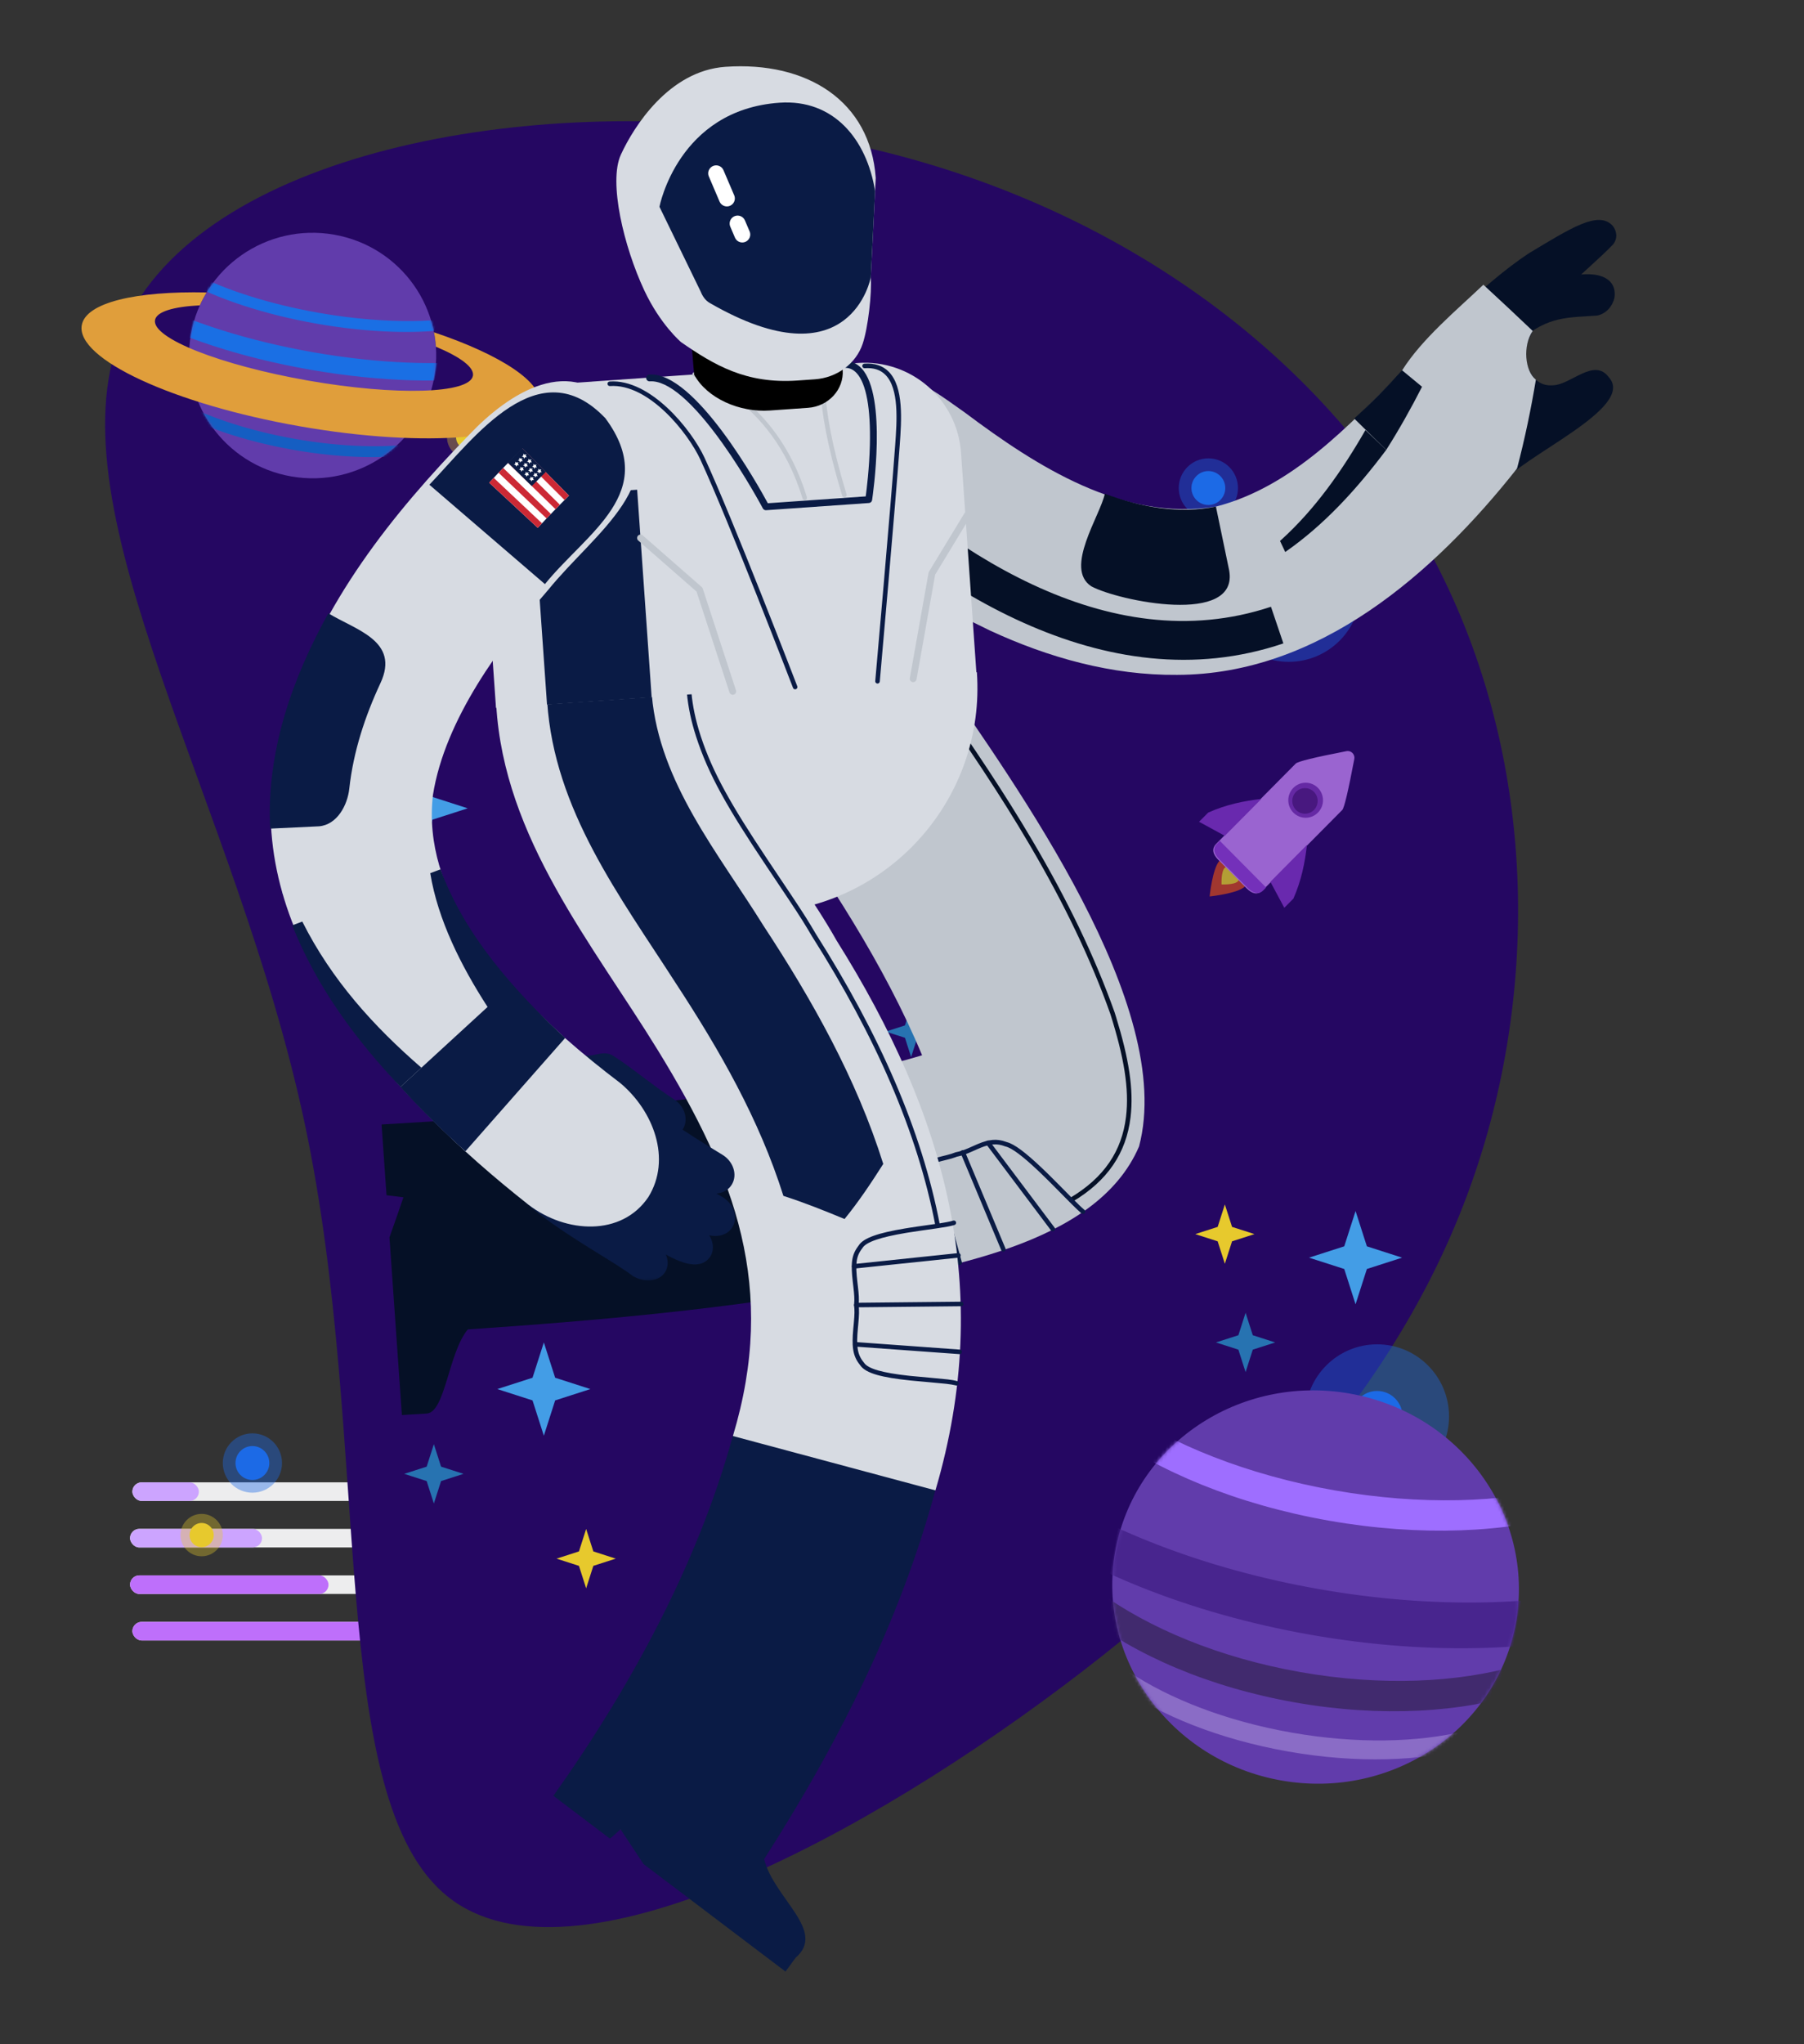 <svg viewBox="55.529 79.275 793.269 898.45" xmlns="http://www.w3.org/2000/svg" xmlns:xlink="http://www.w3.org/1999/xlink" overflow="visible" width="793.269px" height="898.45px"><rect x="55.529" y="79.275" width="793.269" height="898.45" fill="#333333" stroke="none"/><defs><ellipse id="mastercompsastronaut-path-1" cx="37.347" cy="36.436" rx="37.007" ry="36.38"/><ellipse id="mastercompsastronaut-path-5" cx="92.479" cy="89.355" rx="91.636" ry="89.218"/><polygon id="mastercompsastronaut-path-3" points="0 838 712.461 838 712.461 0.099 0 0.099"/></defs><g id="Master/Comps/Astronaut" stroke="none" stroke-width="1" fill="none" fill-rule="evenodd"><g id="Small Elements" transform="translate(102.5, 696.5) scale(0.511 0.511)"><g id="Small Elements/Levels" stroke="none" stroke-width="1" fill="none" fill-rule="evenodd"><g id="Bars" transform="translate(20, 67)"><g id="bar" transform="translate(2, 120)"><rect id="Range" fill="#EDEDEE" x="0" y="0" width="228" height="16" rx="8"/><rect id="Range" fill="#BE6FFB" x="0" y="0" width="228" height="16" rx="8"/></g><g id="bar" transform="translate(0, 80)"><rect id="Range" fill="#EDEDEE" x="0" y="0" width="228" height="16" rx="8"/><rect id="Range" fill="#BE6FFB" x="0" y="0" width="170.776" height="16" rx="8"/></g><g id="bar" transform="translate(2, 0)"><rect id="Range" fill="#EDEDEE" x="0" y="0" width="228" height="16" rx="8"/><rect id="Range" fill="#CCA4FF" x="0" y="0" width="57.224" height="16" rx="8"/></g><g id="bar" transform="translate(0, 40)"><rect id="Range" fill="#EDEDEE" x="0" y="0" width="228" height="16" rx="8"/><rect id="Range" fill="#CCA4FF" x="0" y="0" width="113.553" height="16" rx="8"/></g></g></g></g><g id="Space/Space Blob" transform="translate(0, 133) scale(1.585 1.581)"><g id="Space/Space Blob/2" stroke="none" stroke-width="1" fill="none" fill-rule="evenodd"><path d="M424.246,106.725 C457.995,159.279 463.52,224.221 447.786,280.623 C432.053,336.905 394.822,384.649 335.371,430.589 C275.801,476.529 193.772,520.544 159.423,493.365 C125.074,466.186 138.525,367.572 119.549,278.218 C100.573,188.864 49.29,108.649 68.386,59.342 C87.482,10.155 177.078,-8.245 252.741,2.819 C328.526,13.763 390.498,54.051 424.246,106.725 Z" id="blobs-burgers" fill="#250762"/></g></g><g id="Space/Stars" transform="translate(107, 236) scale(1.86 1.863)"><g id="Space/Stars/2" stroke="none" stroke-width="1" fill="none" fill-rule="evenodd"><polygon id="Star" fill="#E7C92D" transform="translate(261.899, 207) rotate(45) translate(-261.899, -207)" points="261.899 209.407 256.95 211.95 259.493 207 256.95 202.05 261.899 204.593 266.849 202.05 264.306 207 266.849 211.95"/><polygon id="Star" fill="#E7C92D" transform="translate(110.899, 283.556) rotate(45) translate(-110.899, -283.556)" points="110.899 285.963 105.95 288.506 108.493 283.556 105.95 278.607 110.899 281.149 115.849 278.607 113.306 283.556 115.849 288.506"/><polygon id="Star" fill="#2773B1" transform="translate(74.899, 263.556) rotate(45) translate(-74.899, -263.556)" points="74.899 265.963 69.95 268.506 72.493 263.556 69.95 258.607 74.899 261.149 79.849 258.607 77.306 263.556 79.849 268.506"/><polygon id="Star" fill="#2773B1" transform="translate(45.899, 126.556) rotate(45) translate(-45.899, -126.556)" points="45.899 128.963 40.95 131.506 43.493 126.556 40.95 121.607 45.899 124.149 50.849 121.607 48.306 126.556 50.849 131.506"/><polygon id="Star" fill="#2773B1" transform="translate(266.799, 232.556) rotate(45) translate(-266.799, -232.556)" points="266.799 234.963 261.849 237.506 264.392 232.556 261.849 227.607 266.799 230.149 271.749 227.607 269.206 232.556 271.749 237.506"/><g id="Group" transform="translate(260, 38)" fill="#1C6AE6"><circle id="Oval" fill-opacity=".4" cx="17" cy="17" r="17"/><circle id="Oval" cx="17" cy="17" r="6"/></g><g id="Group" transform="translate(280.899, 233)" fill="#1C6AE6"><circle id="Oval" fill-opacity=".4" cx="17" cy="17" r="17"/><circle id="Oval" cx="17" cy="17" r="6"/></g><g id="Group" transform="translate(71, 29)" fill="#1C6AE6"><circle id="Oval" fill-opacity=".4" cx="7" cy="7" r="7"/><circle id="Oval" cx="7" cy="7" r="4"/></g><g id="Group" transform="translate(25, 254)" fill="#1C6AE6"><circle id="Oval" fill-opacity=".4" cx="7" cy="7" r="7"/><circle id="Oval" cx="7" cy="7" r="4"/></g><g id="Group" transform="translate(251, 24)" fill="#1C6AE6"><circle id="Oval" fill-opacity=".4" cx="7" cy="7" r="7"/><circle id="Oval" cx="7" cy="7" r="4"/></g><g id="Group" transform="translate(15, 273)" fill="#E7C92D"><circle id="Oval" opacity=".352" cx="5" cy="5" r="5"/><circle id="Oval" cx="5" cy="5" r="2.857"/></g><g id="Group" transform="translate(241, 43)" fill="#E7C92D"><circle id="Oval" opacity=".352" cx="5" cy="5" r="5"/><circle id="Oval" cx="5" cy="5" r="2.857"/></g><g id="Group" transform="translate(78, 14)" fill="#E7C92D"><circle id="Oval" opacity=".352" cx="5" cy="5" r="5"/><circle id="Oval" cx="5" cy="5" r="2.857"/></g><polygon id="Star" fill="#439DE6" transform="translate(100.899, 243.556) rotate(45) translate(-100.899, -243.556)" points="100.899 247.339 93.121 251.335 97.117 243.556 93.121 235.778 100.899 239.774 108.678 235.778 104.682 243.556 108.678 251.335"/><polygon id="Star" fill="#439DE6" transform="translate(71.899, 106.556) rotate(45) translate(-71.899, -106.556)" points="71.899 110.339 64.121 114.335 68.117 106.556 64.121 98.778 71.899 102.774 79.678 98.778 75.682 106.556 79.678 114.335"/><polygon id="Star" fill="#439DE6" transform="translate(292.799, 212.556) rotate(45) translate(-292.799, -212.556)" points="292.799 216.339 285.021 220.335 289.017 212.556 285.021 204.778 292.799 208.774 300.577 204.778 296.581 212.556 300.577 220.335"/><polygon id="Star" fill="#2773B1" transform="translate(187.728, 159.228) rotate(45) translate(-187.728, -159.228)" points="187.728 161.291 183.485 163.471 185.665 159.228 183.485 154.985 187.728 157.165 191.971 154.985 189.791 159.228 191.971 163.471"/><g id="Group" transform="translate(164.728, 97.228)" fill="#1C6AE6"><circle id="Oval" fill-opacity=".4" cx="14.272" cy="13.772" r="14"/><circle id="Oval" cx="14.272" cy="13.772" r="5"/></g><g id="Group" transform="translate(156.728, 85.228)" fill="#1C6AE6"><circle id="Oval" fill-opacity=".4" cx="6.272" cy="5.772" r="6"/><circle id="Oval" cx="5.772" cy="6.272" r="3.5"/></g><g id="Group" transform="translate(148.728, 101.228)" fill="#E7C92D"><circle id="Oval" opacity=".352" cx="4.272" cy="3.772" r="4"/><circle id="Oval" cx="3.772" cy="4.272" r="2.5"/></g><polygon id="Star" fill="#439DE6" transform="translate(209.728, 142.228) rotate(45) translate(-209.728, -142.228)" points="209.728 145.323 203.364 148.592 206.633 142.228 203.364 135.864 209.728 139.133 216.092 135.864 212.823 142.228 216.092 148.592"/></g></g><g id="Space/Space Stuff" transform="translate(123, 167) scale(0.979 0.972)"><defs><circle id="spacespace-stuffsaturn-1-path-1" cx="55.5" cy="55.5" r="55.5"/></defs><g id="Space/Space Stuff/Saturn 1" stroke="none" stroke-width="1" fill="none" fill-rule="evenodd"><g id="Group" transform="translate(71.5, 70.5) rotate(10) translate(-71.5, -70.5) translate(-33, 15)"><g id="planet" transform="translate(49, 0)"><mask id="spacespace-stuffsaturn-1-mask-2" fill="#ffffff"><use xlink:href="#spacespace-stuffsaturn-1-path-1" fill="#ffffff"/></mask><use id="Mask" fill="#613CAB" xlink:href="#spacespace-stuffsaturn-1-path-1"/><path d="M135.711,67 C135.903,67.824 136,68.658 136,69.5 C136,85.792 99.511,99 54.5,99 C9.489,99 -27,85.792 -27,69.5 C-27,68.658 -26.903,67.824 -26.711,67 C-23.206,82.122 11.815,94 54.5,94 C96.811,94 131.591,82.33 135.612,67.397 Z" id="rings" fill="#155EC2" mask="url(#spacespace-stuffsaturn-1-mask-2)"/><path d="M171.425,18 C171.805,19.316 172,20.65 172,22 C172,44.091 119.841,62 55.5,62 C-8.841,62 -61,44.091 -61,22 C-61,20.65 -60.805,19.316 -60.425,18 C-54.58,38.213 -4.91,54 55.5,54 C115.337,54 164.638,38.511 171.247,18.573 Z" id="rings" fill="#1A6FE4" mask="url(#spacespace-stuffsaturn-1-mask-2)"/><path d="M141.692,9 C141.896,9.824 142,10.658 142,11.5 C142,27.792 103.049,41 55,41 C6.951,41 -32,27.792 -32,11.5 C-32,10.658 -31.896,9.824 -31.692,9 C-27.95,24.122 9.434,36 55,36 C100.166,36 137.293,24.33 141.586,9.397 Z" id="rings" fill="#1A6FE4" mask="url(#spacespace-stuffsaturn-1-mask-2)"/></g><path d="M209,60 C209,75.464 162.214,88 104.5,88 C46.786,88 0,75.464 0,60 C0,49.593 21.19,40.512 52.641,35.686 C51.864,37.719 51.202,39.811 50.665,41.952 C39.064,44.612 32,48.135 32,52 C32,60.284 64.459,67 104.5,67 C144.541,67 177,60.284 177,52 C177,48.135 169.936,44.612 158.335,41.953 C157.798,39.811 157.136,37.719 156.358,35.685 C187.81,40.512 209,49.593 209,60 Z" id="ring" fill="#E09E3B"/></g></g></g><g id="Space/Space Stuff" opacity=".744" transform="translate(578, 399) scale(0.587 0.592)"><g id="Space/Space Stuff/Comet" stroke="none" stroke-width="1" fill="none" fill-rule="evenodd"><g id="Group-27" transform="translate(71, 71) rotate(-315) translate(-71, -71) translate(25, -7)"><path d="M32.146,131.154 C32.146,123.523 38.191,117.336 45.646,117.336 C53.102,117.336 59.146,123.523 59.146,131.154 C59.146,138.786 45.646,155.336 45.646,155.336 C45.646,155.336 32.146,138.786 32.146,131.154 Z" id="Path" fill="#CC471D" fill-rule="nonzero"/><path d="M38.646,132.515 C38.646,128.761 41.782,125.715 45.646,125.715 C49.51,125.715 52.646,128.761 52.646,132.515 C52.646,136.269 45.646,142.715 45.646,142.715 C45.646,142.715 38.646,136.269 38.646,132.515 Z" id="Path" fill="#E4D125" fill-rule="nonzero"/><path d="M30.923,131.479 C25.719,131.479 21.5,129.721 21.5,124.064 L21.5,39.954 C21.5,37.722 28.288,26.588 41.864,6.552 L41.864,6.552 C43.413,4.266 46.522,3.669 48.808,5.218 C49.332,5.573 49.784,6.025 50.14,6.549 C63.648,26.448 70.433,37.475 70.495,39.631 L70.5,39.954 L70.5,124.064 C70.5,129.625 66.423,131.323 61.341,131.475 L61.077,131.479 L30.923,131.479 Z" id="Path" fill="#C383F5"/><path d="M70.854,120.73 L70.854,123.578 C70.854,128.941 66.776,130.579 61.694,130.726 L61.43,130.73 L31.277,130.73 C26.072,130.73 21.854,129.034 21.854,123.578 L21.854,120.73 L70.854,120.73 Z" id="Combined-Shape" fill="#8F3ED8"/><path d="M0.852,112.07 C6.076,98.46 13.548,87.16 21.852,76.713 L21.852,115.455 L0.852,121.713 L0.852,112.07 Z" id="Rectangle" fill="#8134C8"/><path d="M70.148,112.07 C75.372,98.46 82.844,87.16 91.148,76.713 L91.148,115.455 L70.148,121.713 L70.148,112.07 Z" id="Rectangle" fill="#8134C8" transform="translate(80.648, 99.213) scale(-1, 1) translate(-80.648, -99.213)"/><circle id="Oval" fill="#7B34BB" cx="46" cy="53.958" r="13"/><circle id="Oval" fill="#551D89" cx="46" cy="54.665" r="9.5"/></g></g></g><g transform="translate(355, 519.5) rotate(-4) translate(-355, -519.5) translate(-97, 90) scale(1 1)" id="Master/Character/Astronaut"><defs><polygon id="mastercharacterastronaut-path-1" points="0 838 712.461 838 712.461 0.099 0 0.099"/></defs><g id="Master/Character/Astronaut" stroke="none" stroke-width="1" fill="none" fill-rule="evenodd"><g id="Group-121" transform="translate(191, -106)"><g id="Lower" transform="translate(-64, 400.901) scale(1 1)"><g id="Lower/Floating" stroke="none" stroke-width="1" fill="none" fill-rule="evenodd"><g id="Lower" transform="translate(189.5, -2)"><path d="M7.213,259.834 L7.949,193.791 C7.998,190.214 10.94,187.349 14.473,187.387 C81.224,187.837 148.591,187.383 214.503,178.216 C219.26,177.065 246.853,174.349 246.05,169.934 C246.175,168.049 245.522,166.236 244.959,164.498 C236.326,138.627 223.734,113.385 210.532,88.906 L279.927,51.151 C301.358,93.57 363.697,202.088 303.893,233.537 C255.344,259.236 196.783,259.704 143.464,264.127 C126.718,262.978 2.673,274.637 7.213,259.834" id="Fill-1" fill="#B18058"/><path d="M31.932,273.731 C89.224,273.879 146.787,272.742 204.112,266.475 L193.783,174.852 C130.247,181.756 64.578,181.968 0.374,181.252 L0.374,212.421 C2.696,212.808 5.47,213.398 7.725,213.855 C5.315,219.553 2.898,225.247 0.374,230.965 C0.374,250.388 0.374,289.971 0.374,309.252 L11.28,309.358 C19.528,309.446 22.656,283.351 31.932,273.731" id="Fill-3" fill="#051026"/><path d="M198.05,267.133 L188.423,175.433 C205.496,173.619 222.381,171.358 238.934,167.64 C239.083,167.543 239.45,167.505 239.625,167.479 C239.608,167.484 239.587,167.49 239.601,167.486 C225.716,126.338 203.462,86.907 180.706,49.626 L258.673,0.405 C289.173,52.464 352.543,153.867 331.971,214.114 C309.947,256.947 240.673,261.141 198.05,267.133" id="Fill-5" fill="#C0C6CE"/><path d="M254.156,210.354 C254.642,210.189 255.166,210.419 255.381,210.872 L255.424,210.98 L270.256,254.745 C270.434,255.268 270.153,255.836 269.63,256.013 C269.145,256.177 268.62,255.948 268.406,255.495 L268.362,255.387 L253.53,211.622 C253.353,211.099 253.633,210.531 254.156,210.354 Z" id="Stroke-7" fill="#0A1B45" fill-rule="nonzero"/><path d="M265.279,207.052 C265.709,206.774 266.274,206.868 266.593,207.253 L266.662,207.348 L292.445,247.127 C292.746,247.59 292.613,248.209 292.15,248.51 C291.72,248.789 291.155,248.695 290.836,248.309 L290.767,248.214 L264.984,208.435 C264.683,207.972 264.816,207.353 265.279,207.052 Z" id="Stroke-9" fill="#0A1B45" fill-rule="nonzero"/><path d="M240.509,213.407 C241.012,213.307 241.502,213.603 241.655,214.08 L241.685,214.193 L250.687,259.407 C250.794,259.949 250.443,260.475 249.901,260.583 C249.398,260.683 248.908,260.387 248.755,259.911 L248.725,259.797 L239.723,214.583 C239.615,214.042 239.967,213.515 240.509,213.407 Z" id="Stroke-11" fill="#0A1B45" fill-rule="nonzero"/><path d="M252.063,3.396 C252.536,3.11 253.15,3.26 253.437,3.732 L256.227,8.345 C272.461,35.247 283.862,55.38 294.111,75.828 L294.544,76.692 C308.09,103.815 318.287,129.244 325.386,154.657 L325.813,156.459 C330.191,175.22 331.471,188.951 329.126,201.118 C326.159,216.509 317.219,228.22 300.933,236.385 C300.439,236.632 299.838,236.433 299.591,235.939 C299.343,235.445 299.543,234.845 300.037,234.597 C315.77,226.71 324.314,215.517 327.162,200.74 C329.515,188.533 328.1,174.558 323.451,155.159 C316.539,130.419 306.652,105.614 293.56,79.205 L292.755,77.586 C281.847,55.746 269.673,34.363 251.727,4.77 C251.44,4.297 251.591,3.682 252.063,3.396 Z" id="Stroke-13" fill="#051026" fill-rule="nonzero"/><path d="M238.135,254.721 L238.242,255.273 C238.826,258.332 239.126,260.352 239.162,261.704 C239.176,262.256 238.74,262.715 238.188,262.73 C237.636,262.744 237.177,262.309 237.162,261.756 L237.147,261.408 C237.079,260.247 236.818,258.517 236.353,256.044 L235.654,252.512 C235.094,249.734 234.401,246.343 234.428,246.478 L234.042,244.532 C233.798,243.289 233.58,242.143 233.378,241.032 L233.174,239.902 C231.234,228.927 230.994,222.169 233.203,219.073 L233.257,218.998 L233.348,218.828 C235.462,214.889 238.454,213.558 245.127,212.39 L247.116,212.045 C248.92,211.722 249.943,211.488 251.019,211.136 L251.198,211.076 L251.407,211.03 C253.295,210.82 254.879,210.395 257.589,209.433 L260.766,208.284 C260.988,208.206 261.193,208.136 261.435,208.054 C266.265,206.429 269.794,206.233 273.706,207.986 L273.995,208.119 L274.107,208.154 C277.384,209.221 282.102,213.396 288.594,220.472 L289.374,221.326 L290.385,222.445 C290.726,222.826 291.073,223.216 291.427,223.614 L292.507,224.838 C293.664,226.155 294.837,227.507 296.271,229.175 L300.465,234.06 C303.266,237.309 304.932,239.158 306.09,240.261 C306.49,240.641 306.506,241.274 306.125,241.674 C305.744,242.074 305.111,242.09 304.711,241.709 L304.316,241.324 C303.446,240.459 302.345,239.258 300.819,237.518 L298.296,234.605 L293.999,229.602 C292.901,228.327 291.947,227.23 291.005,226.158 L289.931,224.942 C289.229,224.151 288.552,223.396 287.894,222.671 L286.788,221.463 C280.741,214.908 276.271,210.974 273.516,210.064 L273.352,210.014 L273.205,209.957 C269.807,208.342 266.798,208.419 262.494,209.811 L261.312,210.212 L258.619,211.189 C255.813,212.197 254.108,212.688 252.185,212.949 L251.737,213.005 L251.21,213.173 C250.064,213.522 248.901,213.766 246.883,214.117 L245.082,214.429 C239.276,215.475 236.809,216.621 235.11,219.773 L234.998,219.986 L234.901,220.14 C233.015,222.584 233.317,229.562 235.345,240.673 L235.552,241.79 C235.693,242.545 235.843,243.325 236.005,244.149 L238.135,254.721 Z" id="Stroke-15" fill="#0A1B45" fill-rule="nonzero"/><path d="M176.375,100.251 L166.375,100.251 C111.698,100.251 67.375,55.928 67.375,1.252 L275.375,1.252 C275.375,55.928 231.051,100.251 176.375,100.251" id="Fill-17" fill="#D7DBE2"/><path d="M119.093,526.783 L68.087,484.823 C65.329,482.545 64.684,478.769 66.672,476.283 C98.894,435.483 127.564,390.061 146.502,341.809 C157.726,312.31 165.702,281.387 162.62,250.487 C154.825,189.287 118.499,138.38 91.151,84.118 L162.268,49.719 C195.423,112.197 235.929,175.744 241.757,248.415 C246.643,329.419 209.312,405.668 167.115,471.866 C160.103,479.947 127.626,537.807 119.093,526.783" id="Fill-19" fill="#B18058"/><path d="M145.655,515.077 C182.815,465.108 214.744,411.412 234.403,351.788 L146.682,323.387 C127.647,380.333 93.485,434.178 55.157,480.833 C55.897,481.478 77.272,500.134 78.64,501.329 C79.998,500.482 82.26,498.58 83.583,497.572 L92.611,513.522 C107.245,526.293 137.065,552.323 151.592,565 C152.807,563.582 155.247,560.712 156.423,559.281 C171.018,548.429 148.832,532.691 145.655,515.077" id="Fill-21" fill="#0A1B45"/><path d="M232.112,358.644 L144.939,328.604 C168.984,265.062 154.08,215.11 123.912,157.299 C98.534,108.647 62.822,59.557 63.532,0.806 L155.733,1.427 C158.266,42.909 187.876,77.139 205.628,114.592 C248.111,194.081 264.316,272.153 232.112,358.644" id="Fill-23" fill="#D7DBE2"/><path d="M219.231,213.926 C213.367,221.864 207.309,229.707 200.561,236.887 C192.092,232.669 183.196,228.355 174.448,224.873 C166.22,190.59 150.964,159.068 133.712,128.239 C112.028,88.697 85.785,48.738 85.979,0.956 L132.081,1.267 C132.708,39.94 156.456,72.647 174.025,105.874 C193.147,139.939 210.103,175.758 219.231,213.926" id="Fill-25" fill="#0A1B45"/><path d="M203.149,273.969 L249.17,276.711 C249.721,276.744 250.142,277.217 250.109,277.769 C250.078,278.281 249.668,278.68 249.168,278.708 L249.051,278.708 L203.03,275.966 C202.479,275.933 202.059,275.459 202.091,274.908 C202.122,274.396 202.532,273.997 203.032,273.969 L203.149,273.969 Z" id="Stroke-27" fill="#0A1B45" fill-rule="nonzero"/><path d="M249.355,255.319 C249.907,255.3 250.37,255.732 250.389,256.284 C250.407,256.796 250.036,257.232 249.541,257.307 L249.425,257.318 L203.352,258.922 C202.8,258.941 202.337,258.509 202.318,257.957 C202.3,257.445 202.671,257.009 203.166,256.934 L203.282,256.923 L249.355,255.319 Z" id="Stroke-29" fill="#0A1B45" fill-rule="nonzero"/><path d="M201.482,291.149 L247.12,297.673 C247.667,297.751 248.047,298.257 247.969,298.804 C247.896,299.312 247.454,299.676 246.953,299.662 L246.837,299.653 L201.199,293.129 C200.652,293.05 200.273,292.544 200.351,291.997 C200.423,291.49 200.865,291.126 201.366,291.139 L201.482,291.149 Z" id="Stroke-31" fill="#0A1B45" fill-rule="nonzero"/><path d="M148.51,0.378 C149.062,0.368 149.519,0.806 149.53,1.358 C149.651,7.456 150.544,13.756 152.169,20.325 L152.429,21.359 C156.487,37.194 163.511,51.937 177.629,76.679 L187.08,93.174 C192.503,102.685 193.72,105.027 196.717,111.022 C221.47,156.853 237.174,200.356 242.218,242.531 C242.284,243.079 241.892,243.577 241.344,243.642 C240.795,243.708 240.298,243.317 240.232,242.768 C235.222,200.874 219.6,157.599 194.943,111.945 L193.17,108.425 C190.604,103.39 188.53,99.702 180.47,85.653 L177.299,80.128 C161.83,53.183 154.431,37.794 150.227,20.805 C148.568,14.098 147.655,7.652 147.53,1.398 C147.519,0.846 147.958,0.39 148.51,0.378 Z" id="Stroke-33" fill="#0A1B45" fill-rule="nonzero"/><path d="M248.144,240.928 C248.679,240.792 249.223,241.116 249.359,241.651 C249.494,242.187 249.171,242.731 248.635,242.867 L248.324,242.941 C246.816,243.282 244.52,243.533 240.568,243.831 L234.068,244.295 C231.744,244.464 229.851,244.614 228.032,244.779 L226.912,244.884 C216.049,245.937 209.44,247.56 207.576,250.083 L207.485,250.212 L207.397,250.326 C204.399,253.663 203.879,257.036 204.271,265.141 L204.346,266.666 C204.524,270.428 204.503,272.474 204.158,274.641 L204.093,275.026 L204.1,275.156 C204.217,277.46 204.009,279.457 203.344,283.511 L203.084,285.077 C201.808,292.75 201.933,296.496 204.438,300.107 L204.594,300.328 L204.663,300.438 C206.208,303.3 212.704,305.532 223.794,307.543 L224.9,307.74 C227.344,308.169 238.478,309.909 240.804,310.357 C242.68,310.718 244.054,311.054 245.02,311.404 C245.539,311.592 245.808,312.166 245.62,312.685 C245.431,313.204 244.858,313.473 244.339,313.284 L243.977,313.161 C243.143,312.894 241.969,312.618 240.426,312.321 L239.871,312.219 C236.875,311.686 227.772,310.258 224.925,309.774 L224.554,309.71 C212.205,307.545 205.16,305.236 203.001,301.561 L202.937,301.448 L202.798,301.253 C199.95,297.16 199.759,293.085 201.033,285.225 L201.434,282.797 C202.046,279.017 202.219,277.172 202.09,275.027 C202.085,274.948 202.09,274.868 202.104,274.79 L202.183,274.326 C202.501,272.323 202.519,270.373 202.348,266.738 L202.25,264.75 C201.886,256.622 202.477,252.924 205.72,249.204 L205.866,249.036 L205.933,248.942 C208.271,245.706 215.087,244.018 226.684,242.897 L228.86,242.698 C229.881,242.609 230.942,242.524 232.102,242.435 L240.397,241.838 C244.514,241.527 246.795,241.27 248.144,240.928 Z" id="Stroke-35" fill="#0A1B45" fill-rule="nonzero"/></g></g></g><g id="Upper" transform="translate(0, 0.901) scale(1 1)"><defs><polygon id="upperreaching-path-1" points="0 435.819 608.756 435.819 608.756 0 0 0"/></defs><g id="Upper/Reaching" stroke="none" stroke-width="1" fill="none" fill-rule="evenodd"><g id="Group-58" transform="translate(86, 220)"><path d="M572.098,29.607 C586.307,20.455 609.143,20.802 605.999,34.727 C604.928,38.183 601.98,41.387 597.87,41.895 C585.5,41.984 576.296,40.414 563.336,50.467 C559.245,53.493 556.874,54.161 555.856,53.392 C553.856,45.95 564.748,34.685 572.098,29.607" id="Fill-1" fill="#051026"/><path d="M550.816,112.92 C537.673,120.406 510.635,72.235 505.701,64.748 C524.894,45.88 548.337,24.71 569.772,12.534 C588.776,2.896 601.663,-4.313 607.436,2.983 C609.084,5.315 609.406,8.55 607.143,11.11 C601.451,16.441 589.797,24.738 582.443,31.707 C571.831,41.446 562.457,52.442 566.074,62.817 C568.258,69.08 572.039,71.165 576.368,71.104 C584.185,71.496 595.262,60.096 601.107,69.281 C612.44,83.663 559.426,101.515 550.816,112.92" id="Fill-3" fill="#051026"/><path d="M558.059,106.49 C562.419,93.631 566.019,80.839 569.059,68.111 C564.422,63.963 564.291,52.747 569.159,46.658 C562.467,39.334 555.73,32.082 548.929,24.885 C536.736,34.961 520.35,46.699 510.672,59.927 C503.875,74.485 545.802,99.867 558.059,106.49" id="Fill-5" fill="#C0C6CE"/><path d="M558.059,106.49 L511.147,60.066 C485.526,82.587 458.873,107.656 424.807,113.958 C383.556,117.662 347.772,91.141 317.557,65.008 C299.04,49.77 278.272,31.684 252.889,50.967 C205.924,88.916 289.775,143.178 321.794,161.303 C346.611,174.969 373.905,184.798 402.622,186.531 C464.692,190.773 518.493,149.934 558.059,106.49" id="Fill-7" fill="#C0C6CE"/><path d="M428.658,142.284 L424.805,113.957 C408.548,116.139 392.115,112.025 376.469,104.898 C373.846,114.275 356.175,136.422 367.719,145.085 C378.923,152.233 431.399,167.143 428.658,142.284" id="Fill-9" fill="#051026"/><path d="M451.873,130.979 L453.821,135.98 C472.017,125.148 487.424,110.283 501.245,94.324 L492.747,84.979 C481.262,102.071 468.188,118.281 451.873,130.979" id="Fill-11" fill="#051026"/><path d="M518.898,67.736 L510.673,59.927 C503.342,66.942 495.831,73.582 488.155,79.573 L501.246,94.324 C507.375,86.041 513.603,76.572 518.898,67.736" id="Fill-13" fill="#051026"/><path d="M450.201,175.999 L445.884,159.55 C372.196,178.472 304.839,124.118 258.757,72.647 C251.417,63.984 238.039,75.058 245.962,83.848 C295.854,140.149 370.096,197.044 450.201,175.999" id="Fill-15" fill="#051026"/><path d="M314.648,180.127 L102.836,180.127 L102.836,82.501 C102.836,59.032 121.861,40.006 145.33,40.006 L272.154,40.006 C295.623,40.006 314.648,59.032 314.648,82.501 L314.648,180.127 Z" id="Fill-17" fill="#D7DBE2"/><mask id="upperreaching-mask-2" fill="#ffffff"><use xlink:href="#upperreaching-path-1" fill="#ffffff"/></mask><g id="Clip-20"/><polygon id="Fill-19" fill="#0A1B45" mask="url(#upperreaching-mask-2)" points="125.32 180.237 171.442 180.237 171.442 88.799 125.32 88.799"/><path d="M271.009,181.155 C270.957,181.155 270.904,181.151 270.85,181.142 C270.305,181.055 269.934,180.543 270.021,179.997 C270.143,179.233 282.275,103.243 286.018,77.001 C287.496,66.636 289.506,52.542 283.868,46.044 C281.807,43.668 278.901,42.512 274.985,42.512 C274.432,42.512 273.985,42.065 273.985,41.512 C273.985,40.96 274.432,40.512 274.985,40.512 C279.452,40.512 282.949,41.933 285.379,44.734 C291.614,51.921 289.53,66.537 288.008,77.21 C284.252,103.542 272.117,179.548 271.995,180.313 C271.917,180.805 271.492,181.155 271.009,181.155" id="Fill-21" fill="#0A1B45" mask="url(#upperreaching-mask-2)"/><path d="M234.7,181.155 C234.27,181.155 233.875,180.878 233.744,180.448 C233.513,179.699 210.683,105.265 200.091,77.499 C195.438,65.299 179.685,42.512 162.677,42.512 C162.124,42.512 161.677,42.065 161.677,41.512 C161.677,40.96 162.124,40.512 162.677,40.512 C180.659,40.512 197.136,64.137 201.96,76.786 C212.576,104.614 235.427,179.113 235.655,179.862 C235.817,180.39 235.52,180.949 234.993,181.111 C234.894,181.141 234.797,181.155 234.7,181.155" id="Fill-22" fill="#0A1B45" mask="url(#upperreaching-mask-2)"/><path d="M272.718,101.735 L227.381,101.735 C226.787,101.735 226.25,101.385 226.01,100.842 C225.944,100.693 219.285,85.724 210.233,70.965 C198.48,51.803 188.136,41.675 180.321,41.675 C179.492,41.675 178.821,41.003 178.821,40.175 C178.821,39.346 179.492,38.675 180.321,38.675 C200.361,38.675 224.805,90.913 228.352,98.735 L271.503,98.735 C272.157,95.574 273.94,86.444 274.895,76.412 C276.426,60.322 275.188,49.262 271.313,44.427 C269.828,42.575 267.979,41.675 265.657,41.675 C264.829,41.675 264.157,41.003 264.157,40.175 C264.157,39.346 264.829,38.675 265.657,38.675 C268.902,38.675 271.593,39.979 273.655,42.552 C284.075,55.556 274.591,98.73 274.182,100.562 C274.029,101.247 273.42,101.735 272.718,101.735" id="Fill-23" fill="#0A1B45" mask="url(#upperreaching-mask-2)"/><path d="M207.187,181.627 C206.515,181.627 205.904,181.173 205.733,180.492 L194.379,135.282 L170.377,111.124 C169.793,110.536 169.797,109.586 170.384,109.002 C170.974,108.418 171.922,108.422 172.506,109.009 L196.798,133.46 C196.988,133.651 197.123,133.89 197.189,134.152 L208.643,179.761 C208.844,180.565 208.357,181.38 207.553,181.581 C207.431,181.612 207.308,181.627 207.187,181.627" id="Fill-24" fill="#C0C6CE" mask="url(#upperreaching-mask-2)"/><path d="M286.731,181.627 C286.61,181.627 286.487,181.612 286.365,181.581 C285.561,181.38 285.074,180.565 285.275,179.761 L296.73,134.152 C296.775,133.972 296.853,133.802 296.96,133.651 L314.252,109.2 C314.73,108.523 315.665,108.364 316.342,108.842 C317.018,109.32 317.179,110.256 316.701,110.932 L299.572,135.154 L288.185,180.492 C288.014,181.173 287.403,181.627 286.731,181.627" id="Fill-25" fill="#C0C6CE" mask="url(#upperreaching-mask-2)"/><path d="M159.841,432.491 C157.047,436.597 150.458,436.971 145.241,433.237 C135.461,424.072 83.635,393.461 94.176,379.86 C98.136,375.855 104.537,377.257 108.665,380.922 C123.695,394.411 139.433,406.873 155.733,418.61 C160.759,422.208 162.641,428.379 159.841,432.491" id="Fill-26" fill="#0A1B45" mask="url(#upperreaching-mask-2)"/><path d="M180.278,426.865 C171.132,439.735 146.175,412.117 136.532,406.758 C131.605,402.934 130.233,396.605 133.372,392.756 C136.515,388.901 142.832,388.863 147.58,392.545 C156.825,399.748 166.303,406.643 175.997,413.247 C180.96,416.627 182.918,422.656 180.278,426.865" id="Fill-27" fill="#0A1B45" mask="url(#upperreaching-mask-2)"/><path d="M190.869,414.631 C188.314,418.903 181.928,419.66 176.89,416.269 C168.873,408.83 135.951,394.399 145.3,381.823 C148.414,377.967 154.643,377.783 159.259,381.359 C168.286,388.294 177.524,395.001 186.927,401.327 C191.748,404.572 193.497,410.418 190.869,414.631" id="Fill-28" fill="#0A1B45" mask="url(#upperreaching-mask-2)"/><path d="M171.755,370.765 C161.884,382.855 141.276,355.643 132.37,349.808 C129.122,347.655 128.184,336.217 128.553,333.872 C133.078,337.81 138.776,332.509 143.748,336.351 C152.418,342.862 160.391,350.803 169.205,357.402 C173.572,360.856 174.748,366.8 171.755,370.765" id="Fill-29" fill="#0A1B45" mask="url(#upperreaching-mask-2)"/><path d="M191.786,396.153 C189.046,400.306 182.863,401.021 178.034,397.65 C161.925,386.33 146.36,374.15 131.598,361.18 C127.539,357.611 126.177,351.504 129.828,347.459 C133.48,343.607 139.591,344.18 143.495,347.672 C157.703,360.156 172.8,371.972 188.361,382.906 C192.989,386.138 194.53,392.014 191.786,396.153" id="Fill-30" fill="#0A1B45" mask="url(#upperreaching-mask-2)"/><path d="M154.684,399.236 C141.792,415.748 117.435,412.72 101.823,398.911 C73.279,372.951 45.914,343.112 26.596,308.385 C12.424,283.05 2.268,251.595 4.617,221.838 C6.846,191.72 18.924,164.766 34.534,140.68 C54.053,110.753 79.279,85.094 105.837,62.346 C119.16,50.488 136.529,45.039 148.686,60.444 C159.506,74.518 158.015,94.74 145.776,107.123 C113.036,137.402 78.949,172.286 69.122,216.614 C62.614,260.079 94.671,296.742 123.017,326.986 C130.29,334.354 137.937,341.499 145.861,348.416 C159.591,361.647 166.122,383.321 154.684,399.236" id="Fill-31" fill="#D7DBE2" mask="url(#upperreaching-mask-2)"/><path d="M122.317,327.678 L75.804,373.595 C24.735,319.288 -20.761,252.189 11.091,175.516 C29.272,128.888 63.243,91.906 99.467,59.519 C118.139,42.466 146.886,26.281 165.732,53.361 C188.473,86.529 151.807,105.926 129.355,129.979 C106.688,152.727 80.091,183.579 72.513,216.348 C64.488,259.401 95.604,297.212 122.317,327.678" id="Fill-32" fill="#D7DBE2" mask="url(#upperreaching-mask-2)"/><path d="M73.555,249.181 L68.929,250.57 C70.829,271.204 79.615,292.187 89.977,310.969 C100.769,317.015 111.821,322.276 123.018,326.986 C102.096,304.574 82.053,278.764 73.555,249.181" id="Fill-33" fill="#0A1B45" mask="url(#upperreaching-mask-2)"/><path d="M11.317,267.848 L6.791,269.206 C15.804,297.41 31.273,321.382 49.309,343.364 L59.082,335.579 C39.523,316.077 22.424,294.451 11.317,267.848" id="Fill-34" fill="#0A1B45" mask="url(#upperreaching-mask-2)"/><path d="M21.582,226.604 L0,226.12 C0.89,191.592 14.502,160.779 32.188,133.496 C43.597,141.669 62.903,147.723 52.894,165.747 C45.126,179.769 38.913,194.912 36.017,210.972 C34.733,218.196 29.581,226.483 21.582,226.604" id="Fill-35" fill="#0A1B45" mask="url(#upperreaching-mask-2)"/><path d="M49.299,343.371 L100.922,302.249 C107.703,310.75 115.141,319.002 123.018,326.985 L75.804,373.594 C66.599,364.1 57.706,354.094 49.299,343.371" id="Fill-36" fill="#0A1B45" mask="url(#upperreaching-mask-2)"/><path d="M128.097,127.353 L80.456,80.242 C101.988,60.573 132.73,23.894 159.709,56.497 C181.444,90.704 148.127,105.877 128.097,127.353" id="Fill-37" fill="#0A1B45" mask="url(#upperreaching-mask-2)"/><path d="M126.671,102.466 L106.758,81.19 C111.862,76.41 117.062,71.749 122.353,67.199 L141.359,89.289 C136.366,93.581 131.467,97.974 126.671,102.466" id="Fill-38" fill="#FFF" mask="url(#upperreaching-mask-2)"/><polygon id="Fill-39" fill="#CC2935" mask="url(#upperreaching-mask-2)" points="139.28 91.086 120.148 69.105 122.353 67.199 141.358 89.289"/><polygon id="Fill-40" fill="#CC2935" mask="url(#upperreaching-mask-2)" points="135.03 94.832 115.639 73.078 117.82 71.143 137.084 93.008"/><polygon id="Fill-41" fill="#CC2935" mask="url(#upperreaching-mask-2)" points="130.825 98.623 111.175 77.104 113.335 75.145 132.858 96.779"/><polygon id="Fill-42" fill="#CC2935" mask="url(#upperreaching-mask-2)" points="126.671 102.466 106.758 81.19 108.894 79.2 128.678 100.595"/><path d="M125.335,83.955 L115.521,72.944 C117.753,70.955 119.999,68.983 122.267,67.038 L131.886,78.219 C129.683,80.109 127.501,82.023 125.335,83.955" id="Fill-43" fill="#0A1B45" mask="url(#upperreaching-mask-2)"/><polygon id="Fill-44" fill="#FFF" mask="url(#upperreaching-mask-2)" points="123.931 69.826 123.623 70.534 124.029 71.174 123.265 71.117 122.771 71.713 122.604 70.971 121.892 70.703 122.554 70.297 122.611 69.534 123.185 70.028"/><polygon id="Fill-45" fill="#FFF" mask="url(#upperreaching-mask-2)" points="125.997 72.223 125.692 72.928 126.099 73.567 125.337 73.508 124.848 74.101 124.679 73.36 123.969 73.091 124.628 72.689 124.681 71.927 125.255 72.421"/><polygon id="Fill-46" fill="#FFF" mask="url(#upperreaching-mask-2)" points="128.065 74.621 127.763 75.323 128.17 75.961 127.411 75.9 126.925 76.491 126.754 75.751 126.046 75.48 126.701 75.081 126.752 74.322 127.326 74.816"/><polygon id="Fill-47" fill="#FFF" mask="url(#upperreaching-mask-2)" points="130.016 76.884 129.717 77.583 130.124 78.221 129.368 78.158 128.885 78.746 128.712 78.007 128.006 77.735 128.658 77.339 128.706 76.582 129.28 77.076"/><polygon id="Fill-48" fill="#FFF" mask="url(#upperreaching-mask-2)" points="122.068 71.439 121.765 72.149 122.173 72.787 121.41 72.735 120.92 73.334 120.75 72.593 120.036 72.327 120.697 71.919 120.748 71.154 121.325 71.645"/><polygon id="Fill-49" fill="#FFF" mask="url(#upperreaching-mask-2)" points="124.147 73.826 123.847 74.534 124.256 75.17 123.495 75.117 123.008 75.712 122.836 74.972 122.125 74.705 122.781 74.301 122.83 73.538 123.406 74.029"/><polygon id="Fill-50" fill="#FFF" mask="url(#upperreaching-mask-2)" points="126.225 76.213 125.928 76.918 126.338 77.554 125.579 77.498 125.096 78.09 124.922 77.353 124.212 77.084 124.866 76.682 124.912 75.921 125.488 76.413"/><polygon id="Fill-51" fill="#FFF" mask="url(#upperreaching-mask-2)" points="128.187 78.466 127.893 79.168 128.304 79.804 127.547 79.746 127.068 80.336 126.892 79.599 126.184 79.329 126.833 78.93 126.877 78.172 127.453 78.664"/><polygon id="Fill-52" fill="#FFF" mask="url(#upperreaching-mask-2)" points="120.214 73.061 119.911 73.77 120.323 74.406 119.561 74.359 119.074 74.962 118.9 74.221 118.186 73.959 118.843 73.547 118.89 72.78 119.469 73.268"/><polygon id="Fill-53" fill="#FFF" mask="url(#upperreaching-mask-2)" points="122.304 75.438 122.005 76.145 122.417 76.779 121.658 76.73 121.175 77.33 120.998 76.591 120.285 76.328 120.939 75.918 120.984 75.154 121.562 75.642"/><polygon id="Fill-54" fill="#FFF" mask="url(#upperreaching-mask-2)" points="124.394 77.815 124.099 78.519 124.511 79.153 123.753 79.102 123.275 79.699 123.097 78.961 122.386 78.696 123.036 78.29 123.078 77.527 123.656 78.016"/><polygon id="Fill-55" fill="#FFF" mask="url(#upperreaching-mask-2)" points="126.367 80.059 126.075 80.76 126.487 81.394 125.731 81.341 125.257 81.934 125.078 81.198 124.368 80.932 125.013 80.529 125.055 79.768 125.632 80.258"/><path d="M244.684,98.472 C244.228,98.472 243.816,98.158 243.71,97.695 C238.344,74.218 226.716,60.046 217.907,52.29 C208.352,43.88 199.953,40.983 199.869,40.954 C199.346,40.778 199.064,40.211 199.241,39.688 C199.417,39.164 199.984,38.883 200.506,39.059 C200.852,39.175 235.132,51.189 245.66,97.249 C245.783,97.787 245.446,98.324 244.908,98.447 C244.832,98.464 244.758,98.472 244.684,98.472" id="Fill-56" fill="#C0C6CE" mask="url(#upperreaching-mask-2)"/><path d="M262.187,98.472 C261.731,98.472 261.319,98.158 261.213,97.695 C250.727,51.814 256.553,40.02 256.806,39.54 C257.065,39.052 257.669,38.864 258.158,39.122 C258.644,39.379 258.832,39.979 258.579,40.467 C258.497,40.634 252.941,52.527 263.163,97.249 C263.286,97.787 262.949,98.324 262.411,98.447 C262.335,98.464 262.261,98.472 262.187,98.472" id="Fill-57" fill="#C0C6CE" mask="url(#upperreaching-mask-2)"/></g></g></g><g id="Helmet" transform="translate(257, 126.901)"><path d="M75.863,121.137 L70.876,121.137 C47.643,121.137 28.81,102.304 28.81,79.072 L28.81,59.34 C28.81,41.555 43.228,27.137 61.013,27.137 L66.607,27.137 C84.392,27.137 98.81,41.555 98.81,59.34 L98.81,98.189 C98.81,110.863 88.536,121.137 75.863,121.137" id="Fill-102" fill="#B18058"/><path d="M40.81,85.637 C40.81,92.541 35.213,98.137 28.31,98.137 C21.407,98.137 15.81,92.541 15.81,85.637 C15.81,78.733 21.407,73.137 28.31,73.137 C35.213,73.137 40.81,78.733 40.81,85.637" id="Fill-104" fill="#B18058"/><path d="M25.878,81.806 C25.878,81.806 31.42,81.806 31.42,87.348" id="Stroke-106" stroke="#000" stroke-width="3"/><path d="M27.81,73.137 L26.274,73.137 C20.42,67.445 18.17,55.845 17.493,44.586 C16.565,29.157 43.352,16.137 58.809,16.137 L76.794,16.137 L93.81,42.137 L54.506,42.137 C54.506,59.137 39.81,73.137 27.81,73.137" id="Fill-108" fill="#000"/><path d="M48.971,41.455 L73.201,48.752 C82.948,51.687 93.229,46.165 96.163,36.418 L98.451,28.819 C99.594,25.027 97.445,21.026 93.653,19.884 L73.014,13.669 C60.177,9.804 46.637,17.076 42.772,29.913 L42.772,29.913 C41.296,34.812 44.072,39.98 48.971,41.455" id="Fill-110" fill="#000"/><path d="M77.907,152.137 L61.039,152.137 C47.819,152.137 33.952,144.944 28.981,134.131 C28.981,134.131 28.81,125.884 28.81,121.537 L28.81,114.516 C28.81,112.497 30.535,110.86 32.662,110.86 L90.428,110.86 C92.555,110.86 94.28,112.497 94.28,114.516 L94.28,136.591 C94.28,145.177 86.95,152.137 77.907,152.137" id="Fill-112" fill="#000"/><path d="M103.865,125.689 C100.341,134.251 91.522,139.844 81.768,139.844 L74.149,139.844 C51.385,139.844 37.997,130.439 24.281,119.496 C24.281,119.496 15.704,111.246 9.657,95.561 C2.089,75.927 -2.783,47.029 3.576,35.401 C10.035,23.59 27.199,0.1 52.116,0.1 C88.102,0.1 114.658,19.523 114.658,53.428 L109.447,96.832 C109.447,103.918 106.748,118.686 103.865,125.689" id="Fill-114" fill="#D7DBE2"/><path d="M18.905,59.442 C18.905,59.442 29.97,17.5 74.736,17.5 C98.646,17.5 111.898,36.214 113.97,59.157 L109.447,96.832 C109.447,96.832 97.494,143.323 37.989,103.134 C36.173,101.908 35.048,99.956 34.41,97.939 L18.905,59.442 Z" id="Fill-116" fill="#0A1B45"/><line x1="44.803" y1="46.514" x2="54.386" y2="74.137" id="Stroke-118" stroke="#FFF" stroke-width="7" stroke-linecap="round" stroke-linejoin="round" stroke-dasharray="12"/></g></g></g></g><g id="Space/Space Stuff" transform="translate(530, 673) scale(1.455 1.451)"><defs><ellipse id="spacespace-stuffplanet-path-1" cx="61.5" cy="59.5" rx="61.5" ry="59.5"/></defs><g id="Space/Space Stuff/Planet" stroke="none" stroke-width="1" fill="none" fill-rule="evenodd"><g id="Combined-Shape-+-Combined-Shape-+-Combined-Shape-Mask" transform="translate(71.5, 71.5) rotate(10) translate(-71.5, -71.5) translate(10, 12)"><mask id="spacespace-stuffplanet-mask-2" fill="#ffffff"><use xlink:href="#spacespace-stuffplanet-path-1" fill="#ffffff"/></mask><use id="Mask" fill="#613CAB" xlink:href="#spacespace-stuffplanet-path-1"/><path d="M156.611,39.001 C156.868,40.538 157,42.095 157,43.668 C157,72.018 114.243,95 61.5,95 C8.757,95 -34,72.018 -34,43.668 C-34,42.095 -33.868,40.538 -33.611,39.001 C-29.224,65.165 11.684,85.667 61.5,85.667 C111.079,85.667 151.833,65.36 156.545,39.376 Z" id="Combined-Shape" fill="#412A6E" mask="url(#spacespace-stuffplanet-mask-2)"/><path d="M198.278,-1 C198.755,1.312 199,3.658 199,6.032 C199,43.57 137.887,74 62.5,74 C-12.887,74 -74,43.57 -74,6.032 C-74,3.658 -73.756,1.312 -73.279,-0.999 C-66.212,33.235 -8.118,59.938 62.5,59.938 C132.61,59.938 190.374,33.619 198.118,-0.26 Z" id="Combined-Shape" fill="#48258E" mask="url(#spacespace-stuffplanet-mask-2)"/><path d="M163.584,-16.999 C163.859,-15.462 164,-13.905 164,-12.332 C164,16.018 118.333,39 62,39 C5.667,39 -40,16.018 -40,-12.332 C-40,-13.905 -39.859,-15.462 -39.584,-16.999 C-34.899,9.165 8.793,29.667 62,29.667 C114.953,29.667 158.482,9.36 163.514,-16.624 Z" id="Combined-Shape" fill="#9E6EFF" mask="url(#spacespace-stuffplanet-mask-2)"/><path d="M137.756,71 C137.918,71.96 138,72.931 138,73.911 C138,93.842 103.974,110 62,110 C20.026,110 -14,93.842 -14,73.911 C-14,72.931 -13.918,71.96 -13.756,71 C-10.634,89.572 22.091,104.179 62,104.179 C101.875,104.179 134.577,89.597 137.748,71.05 Z" id="Combined-Shape" fill="#8A6CC6" mask="url(#spacespace-stuffplanet-mask-2)"/></g></g></g></g></svg>